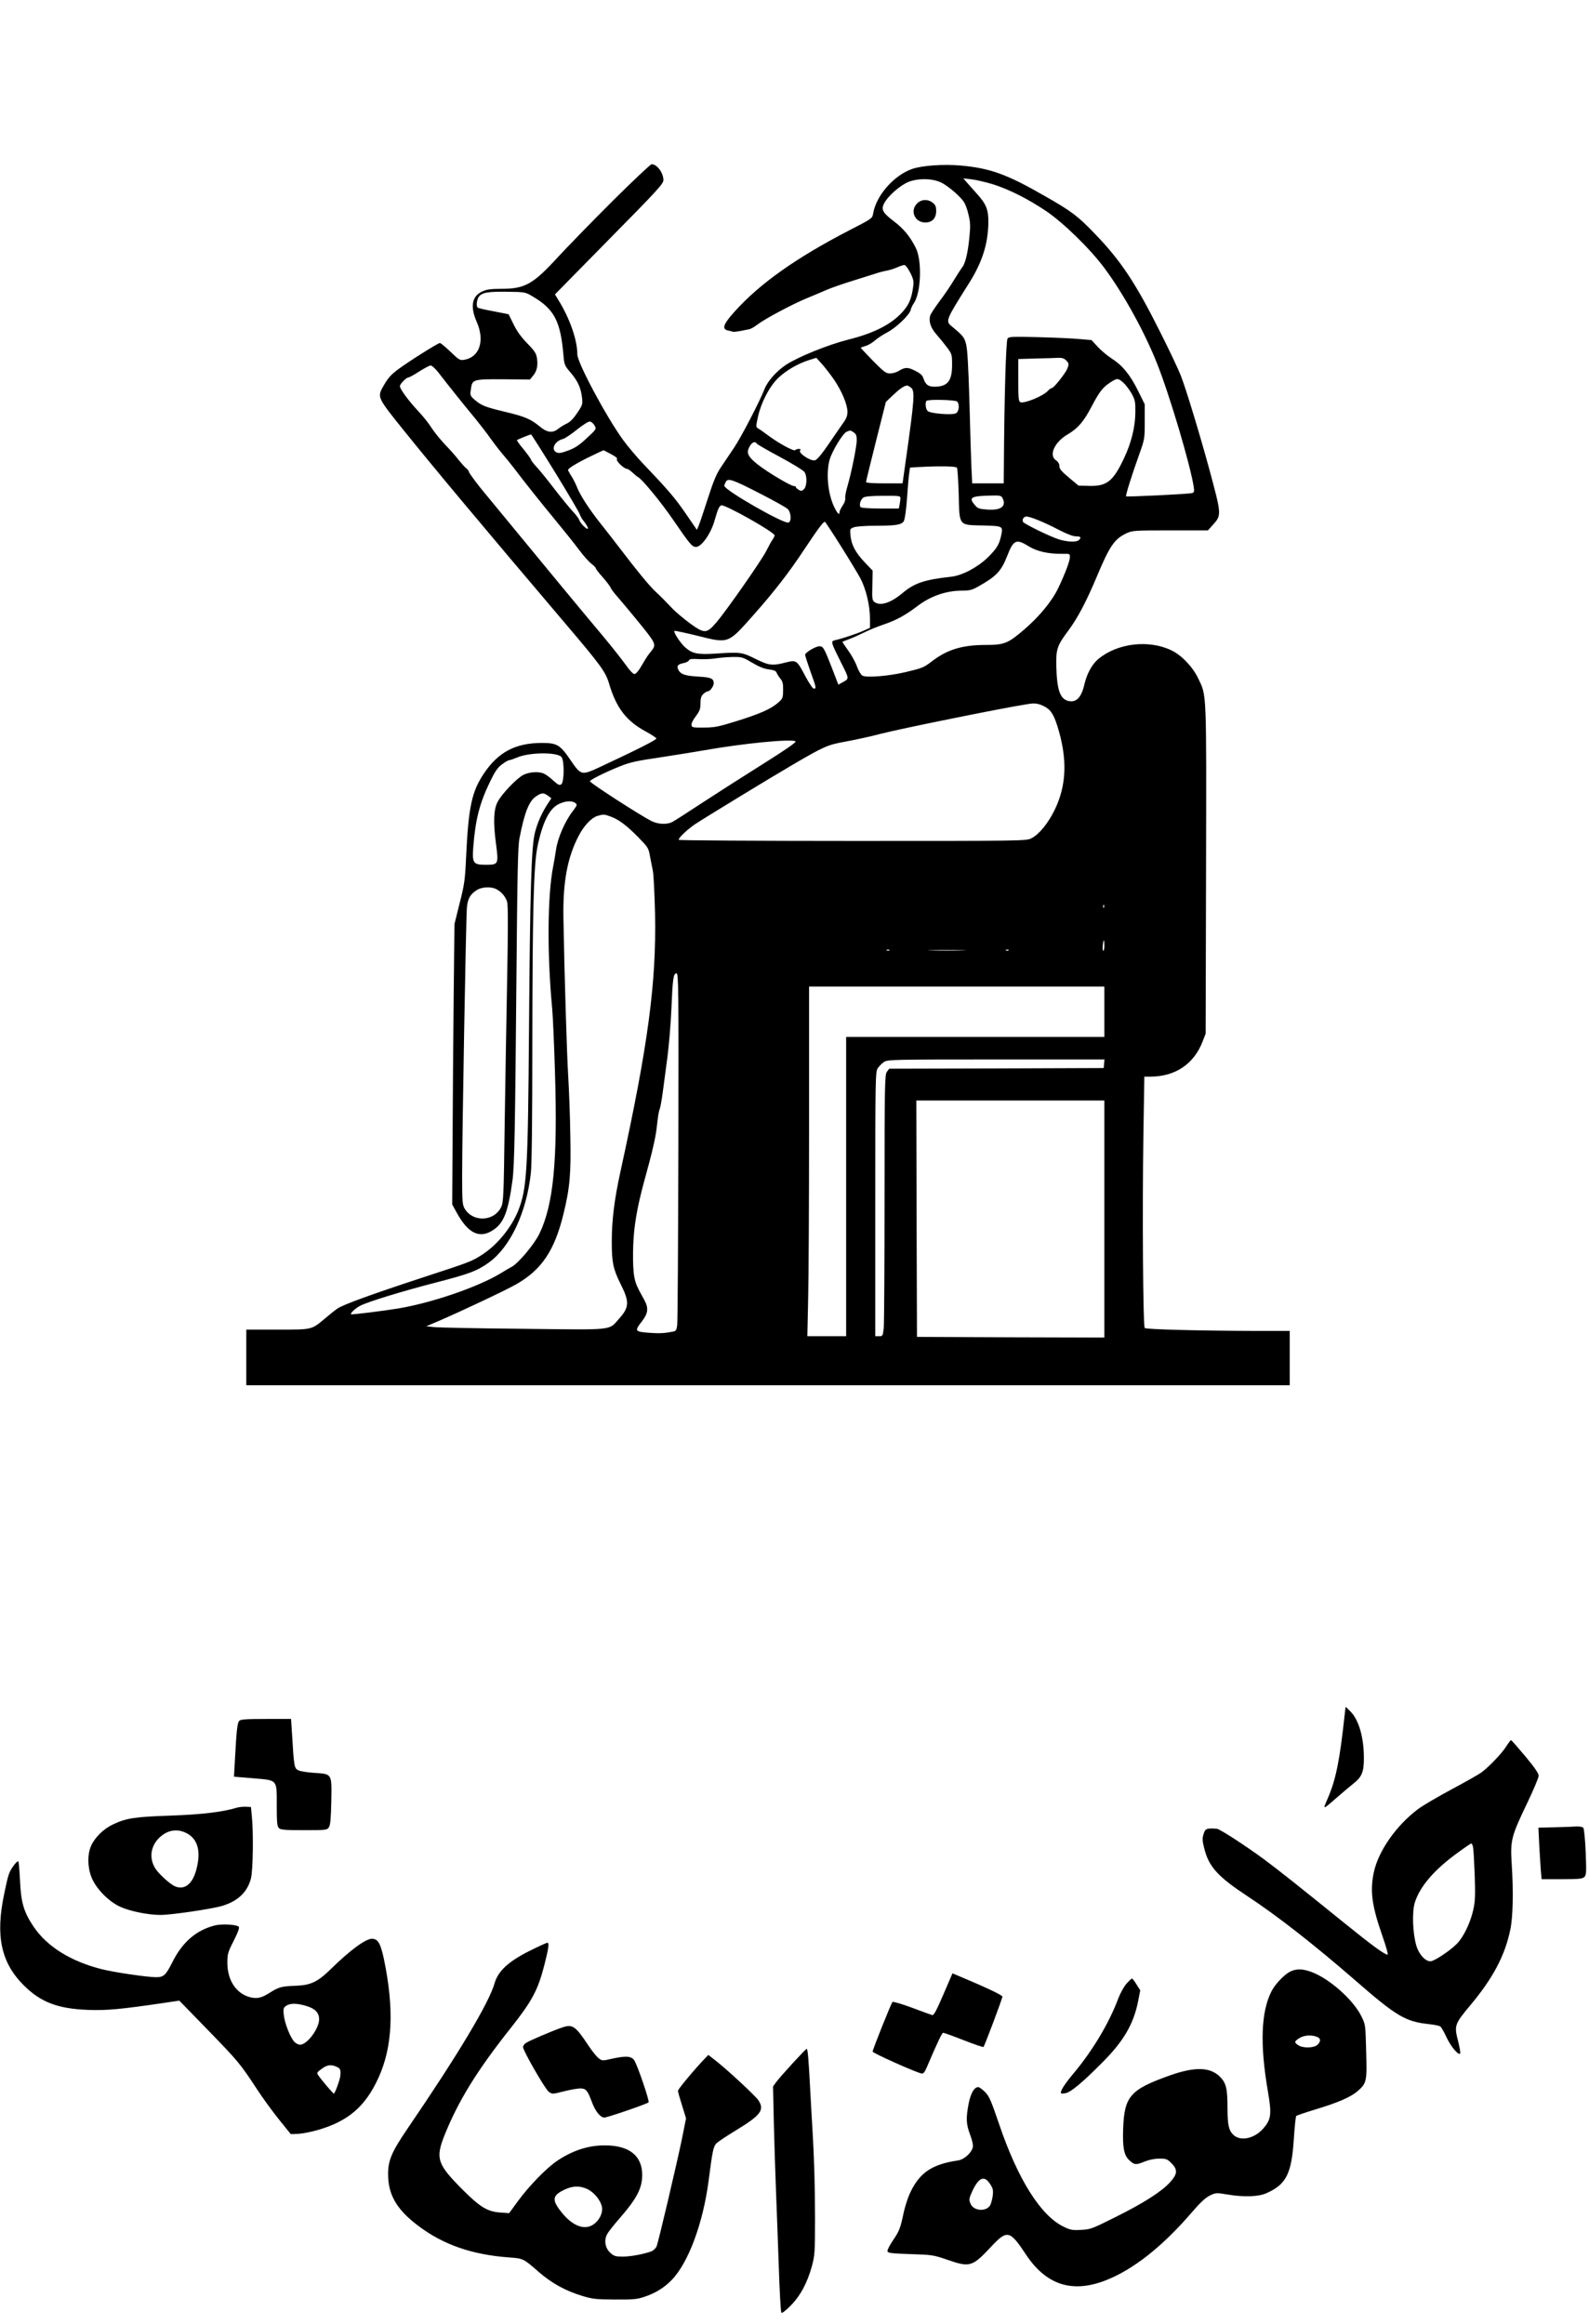 <?xml version="1.0" standalone="no"?>
<!DOCTYPE svg PUBLIC "-//W3C//DTD SVG 20010904//EN"
 "http://www.w3.org/TR/2001/REC-SVG-20010904/DTD/svg10.dtd">
<svg version="1.0" xmlns="http://www.w3.org/2000/svg"
 width="1200pt" height="1755pt" viewBox="0 0 1200 1755"
 preserveAspectRatio="xMidYMid meet">

<g transform="translate(0,1755) scale(0.1,-0.1)"
fill="#000000" stroke="none">
<path d="M4622 16028 c-156 -156 -340 -345 -410 -421 -187 -204 -248 -238
-427 -238 -75 0 -109 -4 -141 -19 -80 -35 -95 -114 -44 -230 63 -143 22 -268
-95 -287 -32 -5 -39 -1 -103 61 -38 36 -74 66 -80 66 -14 0 -235 -139 -314
-198 -57 -42 -79 -67 -117 -135 -42 -75 -38 -83 151 -318 220 -274 596 -724
1216 -1454 281 -330 316 -379 342 -468 54 -182 130 -281 274 -359 44 -24 81
-48 83 -54 3 -10 -146 -85 -435 -220 -131 -60 -135 -59 -216 60 -76 112 -101
126 -213 126 -200 0 -331 -69 -440 -233 -90 -135 -115 -249 -133 -627 -8 -177
-13 -210 -49 -351 l-39 -157 -6 -558 c-3 -308 -7 -784 -8 -1059 l-3 -500 33
-60 c87 -160 175 -202 278 -132 79 52 112 139 144 372 15 110 20 379 30 1525
7 799 11 999 23 1060 38 195 72 282 126 317 41 28 58 28 90 4 l25 -19 -26 -39
c-45 -69 -77 -139 -98 -219 -27 -105 -37 -426 -45 -1494 -8 -1066 -16 -1196
-81 -1361 -52 -129 -159 -260 -274 -334 -82 -52 -82 -52 -455 -174 -383 -126
-596 -203 -638 -233 -18 -12 -60 -46 -94 -75 -102 -85 -91 -83 -358 -83 l-235
0 0 -210 0 -210 3940 0 3940 0 0 205 0 205 -247 0 c-410 1 -837 11 -848 22
-13 12 -19 890 -10 1466 l7 432 42 0 c192 0 333 95 399 268 l22 57 3 1240 c3
1367 5 1308 -59 1442 -42 88 -126 176 -204 213 -170 81 -405 54 -549 -65 -48
-39 -87 -110 -106 -190 -23 -102 -62 -142 -122 -128 -64 16 -87 85 -91 273 -2
119 8 147 90 257 72 97 134 215 214 404 99 237 135 290 228 333 43 20 62 21
330 21 l283 0 39 43 c65 74 65 73 -32 432 -70 256 -174 599 -212 695 -17 44
-86 190 -154 325 -186 372 -298 541 -493 743 -130 136 -178 172 -380 287 -285
164 -412 210 -634 230 -131 12 -294 0 -368 -26 -138 -48 -272 -202 -294 -336
-6 -37 -8 -39 -178 -126 -404 -209 -680 -404 -872 -619 -83 -93 -94 -128 -46
-139 15 -3 32 -7 38 -9 9 -3 44 3 123 19 13 3 39 18 58 33 58 45 266 156 383
204 41 17 104 43 140 59 36 16 126 47 200 70 74 23 153 48 175 55 22 8 58 17
80 21 22 4 58 15 80 25 22 10 47 18 55 18 8 0 28 -26 44 -58 25 -50 28 -66 22
-107 -13 -98 -36 -146 -100 -210 -83 -82 -210 -144 -392 -189 -153 -39 -377
-130 -467 -189 -74 -49 -140 -124 -163 -183 -38 -97 -175 -361 -230 -443 -32
-47 -76 -114 -100 -149 -33 -48 -57 -106 -100 -240 -31 -97 -62 -189 -69 -204
l-12 -28 -83 121 c-82 119 -129 175 -320 375 -52 55 -123 139 -156 185 -129
179 -344 582 -344 644 0 109 -57 272 -144 412 l-25 41 409 416 c363 368 410
419 410 447 0 55 -48 120 -89 120 -8 0 -143 -127 -299 -282z m2489 142 c54
-28 143 -105 169 -146 11 -17 27 -61 35 -99 14 -57 14 -85 5 -174 -11 -112
-31 -194 -54 -220 -7 -9 -35 -52 -62 -96 -26 -44 -76 -117 -111 -163 -34 -46
-66 -94 -69 -108 -11 -43 5 -90 46 -137 22 -25 58 -69 80 -98 39 -52 40 -56
40 -134 0 -123 -34 -165 -134 -165 -47 0 -67 16 -83 65 -7 22 -23 36 -63 56
-56 28 -75 27 -125 -3 -16 -10 -45 -18 -64 -18 -30 0 -46 12 -128 95 -51 53
-93 97 -93 99 0 1 17 8 38 14 21 6 53 26 72 43 19 17 60 43 90 59 66 34 167
130 177 168 3 15 14 38 24 52 55 79 64 323 14 420 -43 85 -90 142 -162 197
-87 66 -100 90 -77 136 31 59 124 140 189 165 77 28 180 25 246 -8z m386 -11
c123 -39 259 -107 399 -200 133 -89 336 -287 445 -434 144 -194 302 -480 397
-720 96 -241 252 -768 277 -932 5 -34 3 -42 -12 -46 -24 -8 -493 -30 -499 -25
-5 6 43 160 98 313 42 118 43 122 43 251 l0 131 -52 105 c-59 119 -117 190
-201 243 -31 20 -78 60 -103 87 l-46 50 -94 8 c-52 5 -191 11 -310 14 -190 5
-219 4 -230 -10 -12 -15 -25 -448 -28 -981 l-1 -113 -119 0 -119 0 -6 123 c-3
67 -10 291 -15 497 -8 263 -15 391 -25 430 -14 54 -22 64 -110 137 -47 39 -43
47 131 323 100 158 145 298 147 460 1 99 -16 140 -93 224 -25 28 -57 64 -71
80 l-25 29 62 -7 c34 -4 106 -21 160 -37z m-3472 -849 c161 -95 208 -186 230
-441 6 -73 9 -80 52 -130 56 -65 79 -116 88 -189 6 -53 5 -58 -36 -118 -28
-43 -54 -69 -78 -80 -20 -9 -49 -27 -64 -39 -44 -36 -86 -30 -143 18 -64 54
-114 75 -263 110 -149 36 -176 47 -225 89 -35 31 -37 35 -30 79 10 77 14 78
244 77 l202 -2 23 28 c29 34 39 77 30 133 -5 36 -17 55 -73 112 -46 47 -79 93
-104 145 l-37 75 -111 22 c-62 11 -116 24 -121 27 -14 8 -10 57 6 82 24 33 68
41 216 39 135 -2 136 -2 194 -37z m2277 -632 c57 -85 98 -185 98 -238 0 -28
-9 -52 -31 -82 -17 -24 -67 -96 -111 -161 -55 -80 -88 -119 -104 -123 -32 -8
-127 55 -112 74 8 9 5 12 -10 12 -12 0 -23 -4 -26 -9 -8 -12 -123 50 -201 108
-34 25 -70 51 -80 56 -17 10 -17 14 -1 88 24 108 86 227 151 291 59 57 149
110 235 137 l55 17 45 -50 c25 -28 66 -82 92 -120z m1748 152 c23 -23 24 -29
10 -64 -13 -34 -102 -146 -116 -146 -6 0 -19 -9 -30 -21 -35 -39 -177 -98
-208 -86 -14 5 -16 30 -16 166 l0 160 133 4 c72 1 149 4 170 5 26 1 43 -4 57
-18z m-4740 -92 c62 -81 196 -249 281 -351 41 -51 90 -114 109 -142 19 -27 59
-80 89 -116 31 -36 72 -87 91 -112 92 -121 206 -264 316 -397 66 -80 146 -180
177 -222 32 -43 73 -89 92 -104 19 -14 35 -31 35 -36 0 -5 23 -35 51 -66 28
-32 54 -66 59 -77 4 -11 27 -43 52 -70 24 -28 84 -99 134 -160 162 -198 163
-200 122 -252 -26 -31 -35 -45 -79 -120 -18 -31 -38 -53 -48 -53 -10 0 -39 31
-68 73 -28 39 -104 135 -168 212 -174 207 -434 522 -655 791 -107 130 -209
254 -225 273 -59 69 -135 171 -135 180 0 6 -8 16 -17 23 -10 7 -36 36 -58 63
-21 28 -69 82 -106 120 -36 39 -82 95 -102 127 -19 31 -64 87 -100 125 -71 76
-137 165 -137 187 0 16 48 66 65 66 6 0 43 20 81 45 38 24 77 45 86 45 10 0
36 -24 58 -52z m5173 -77 c18 -16 46 -54 63 -83 26 -48 29 -61 28 -143 -1
-109 -30 -227 -84 -342 -83 -177 -130 -215 -263 -212 l-82 2 -60 50 c-75 63
-85 75 -85 103 0 12 -11 29 -25 38 -57 37 -12 138 88 196 77 45 121 96 181
211 58 110 83 143 139 180 54 35 59 35 100 0z m-1605 -37 c33 -23 29 -80 -39
-561 l-23 -163 -138 0 c-85 0 -138 4 -138 10 0 5 34 144 75 307 l75 298 56 53
c48 46 82 69 104 71 3 1 16 -6 28 -15z m350 -106 c20 -20 15 -76 -9 -89 -30
-15 -195 -2 -214 18 -15 15 -20 64 -8 76 12 13 218 8 231 -5z m-2738 -181 c15
-27 15 -27 -59 -96 -57 -53 -90 -75 -140 -93 -51 -19 -70 -22 -88 -14 -45 21
-14 86 48 101 15 4 62 35 105 70 46 37 87 63 99 62 10 -1 26 -14 35 -30z
m1958 -53 c17 -11 22 -25 22 -57 0 -49 -40 -245 -70 -348 -12 -39 -19 -80 -17
-91 3 -11 -5 -35 -19 -55 -13 -20 -24 -42 -24 -49 0 -29 -17 -12 -43 44 -46
99 -60 254 -31 353 20 67 100 198 128 209 29 12 29 12 54 -6z m-2254 -304 c98
-160 181 -301 184 -313 3 -12 18 -38 34 -57 15 -19 28 -41 28 -49 0 -20 -57
35 -66 63 -4 12 -26 41 -50 66 -23 25 -84 99 -135 165 -50 66 -111 141 -135
167 -24 26 -44 51 -44 57 0 5 -25 40 -55 77 -31 37 -54 69 -51 71 4 4 98 42
106 43 3 0 86 -131 184 -290z m1521 220 c3 -5 82 -51 176 -101 93 -50 176
-101 184 -113 22 -31 19 -109 -4 -130 -16 -15 -22 -15 -40 -4 -12 7 -21 16
-21 20 0 5 -7 8 -16 8 -22 0 -197 104 -267 159 -69 53 -89 85 -75 120 17 46
48 66 63 41z m-1101 -79 c35 -18 51 -32 45 -38 -11 -11 53 -73 75 -73 7 0 27
-13 43 -29 17 -15 34 -30 39 -32 30 -13 175 -189 268 -325 129 -188 143 -204
172 -204 41 0 111 98 139 195 27 94 36 113 52 119 25 10 403 -203 403 -227 0
-5 -8 -21 -18 -35 -10 -15 -30 -52 -45 -82 -32 -66 -306 -458 -377 -540 -74
-86 -89 -86 -197 -9 -47 35 -110 87 -138 117 -66 69 -81 84 -130 130 -45 43
-145 165 -267 326 -46 60 -111 143 -145 186 -82 103 -155 215 -177 275 -11 27
-30 64 -43 83 -12 19 -23 39 -23 43 0 13 72 56 174 105 50 24 92 44 94 44 1 0
27 -13 56 -29z m2613 -103 c4 -7 10 -97 13 -200 6 -243 -3 -232 184 -236 152
-4 152 -4 136 -79 -15 -67 -34 -97 -102 -164 -77 -74 -192 -135 -275 -144
-200 -22 -277 -47 -368 -124 -90 -75 -167 -99 -211 -67 -17 13 -19 25 -16 126
l2 111 -59 62 c-70 74 -101 131 -108 202 -5 52 -5 52 27 64 18 6 90 11 159 11
157 0 198 7 216 34 8 13 18 80 25 176 6 85 13 172 17 192 l5 37 62 4 c161 9
285 7 293 -5z m-1487 -195 c102 -52 195 -104 208 -116 26 -24 31 -94 7 -103
-34 -13 -485 245 -485 278 0 5 5 18 11 29 16 31 51 19 259 -88z m1060 -33 c0
-10 -3 -32 -6 -49 l-6 -31 -137 0 c-75 0 -142 4 -149 9 -17 10 -6 57 18 74 12
8 62 13 149 13 118 1 131 -1 131 -16z m770 1 c33 -63 -9 -96 -112 -89 -67 5
-75 8 -100 39 -44 53 -23 64 129 67 62 2 74 -1 83 -17z m268 -168 c37 -14 109
-48 160 -75 59 -30 105 -48 127 -48 37 0 43 -8 23 -28 -17 -17 -84 -15 -148 4
-59 17 -265 117 -274 133 -10 16 5 41 26 41 11 0 50 -12 86 -27z m-1492 -190
c62 -98 129 -209 150 -247 43 -80 74 -206 74 -309 l0 -68 -52 -23 c-54 -24
-161 -59 -211 -70 -35 -8 -34 -12 45 -170 64 -127 63 -120 6 -151 l-27 -15
-51 133 c-58 148 -64 157 -93 157 -27 0 -107 -48 -107 -64 0 -7 18 -63 40
-125 45 -125 46 -131 26 -131 -8 0 -36 41 -62 90 -67 127 -69 128 -152 107
-100 -26 -126 -22 -227 28 -101 50 -113 52 -296 40 -143 -9 -180 -1 -235 47
-36 32 -90 115 -81 124 2 3 81 -14 175 -37 235 -59 229 -61 416 150 161 181
275 328 391 504 103 155 142 207 154 207 4 0 56 -80 117 -177z m1424 -9 c63
-39 152 -58 258 -56 49 1 52 0 52 -23 0 -30 -34 -121 -88 -235 -47 -99 -144
-217 -260 -316 -119 -102 -149 -114 -284 -114 -181 0 -294 -34 -412 -125 -61
-46 -69 -50 -201 -81 -123 -29 -290 -43 -322 -26 -11 6 -30 37 -42 71 -12 33
-42 87 -67 121 -25 34 -44 63 -42 64 2 1 26 11 53 21 28 10 79 33 115 51 36
18 101 44 145 59 92 31 162 69 250 136 102 78 219 119 342 119 55 0 75 5 122
32 135 76 172 115 216 227 49 126 69 135 165 75z m-2090 -878 c50 -30 89 -46
126 -51 36 -4 54 -11 58 -23 3 -9 16 -30 28 -45 19 -23 23 -40 22 -90 -1 -58
-3 -63 -40 -95 -55 -47 -135 -82 -314 -138 -135 -42 -166 -48 -245 -48 -83 -1
-90 1 -93 19 -2 12 13 41 33 67 29 39 35 55 35 97 0 39 5 55 22 71 12 11 27
20 34 20 16 0 44 39 44 60 -1 37 -18 45 -117 51 -103 6 -135 18 -152 55 -12
27 -1 39 46 48 17 4 34 13 36 20 4 10 23 12 74 9 37 -2 93 0 123 5 30 5 89 10
130 11 73 1 79 -1 150 -43z m2196 -325 c55 -25 79 -59 109 -153 77 -245 71
-446 -20 -633 -49 -101 -118 -186 -176 -215 -37 -20 -66 -20 -1348 -20 -720 0
-1312 4 -1315 8 -7 11 66 80 124 119 71 47 569 351 734 447 239 140 266 152
401 176 66 12 188 38 270 60 158 40 921 195 1105 223 52 9 76 6 116 -12z
m-1868 -269 c8 -6 -73 -62 -240 -167 -139 -87 -345 -219 -457 -292 -112 -74
-217 -141 -234 -150 -42 -21 -108 -18 -159 8 -89 46 -451 279 -463 299 -5 8
107 65 221 111 85 34 120 42 329 73 88 13 228 36 310 50 300 53 660 88 693 68z
m-1769 -117 c24 -23 23 -193 -1 -208 -13 -9 -25 -3 -62 31 -26 24 -58 47 -72
52 -41 16 -105 11 -151 -11 -49 -24 -164 -144 -195 -204 -30 -57 -34 -151 -13
-311 21 -163 21 -164 -80 -164 -91 0 -100 13 -91 132 16 209 48 333 126 494
39 81 58 108 92 133 23 17 47 31 54 31 7 0 33 9 59 20 90 39 297 42 334 5z
m105 -348 c17 -13 16 -16 -19 -63 -57 -73 -111 -197 -125 -284 -6 -41 -16
-100 -22 -130 -44 -220 -47 -665 -8 -1075 5 -55 15 -271 21 -480 21 -668 -11
-1002 -118 -1222 -38 -79 -160 -224 -209 -249 -15 -8 -53 -30 -85 -50 -169
-102 -514 -221 -769 -264 -109 -18 -355 -49 -359 -44 -8 7 34 46 69 64 63 32
315 109 570 175 253 65 316 89 404 153 161 118 282 376 315 675 7 61 11 408
11 944 1 1038 10 1376 39 1521 39 186 91 289 164 322 49 23 96 25 121 7z m265
-102 c61 -21 124 -68 211 -157 74 -76 78 -81 89 -146 7 -37 17 -87 22 -112 5
-25 12 -169 16 -320 10 -522 -52 -990 -261 -1945 -47 -215 -66 -368 -66 -534
0 -153 11 -204 64 -311 71 -141 70 -180 -10 -269 -80 -89 -25 -83 -722 -75
-339 3 -643 9 -675 13 l-58 6 103 44 c173 75 495 227 576 273 192 109 290 255
357 530 49 200 58 303 52 595 -2 147 -10 349 -16 448 -10 164 -28 740 -36
1190 -5 275 30 463 117 627 40 76 96 134 140 147 46 13 50 13 97 -4z m-861
-549 c39 -20 71 -58 82 -97 7 -22 7 -222 0 -579 -6 -300 -14 -802 -19 -1116
-7 -531 -9 -574 -27 -610 -53 -108 -211 -115 -274 -12 -18 30 -20 51 -20 253
0 310 29 1947 36 2022 6 68 26 102 78 134 37 22 106 25 144 5z m4589 -138 c-3
-8 -6 -5 -6 6 -1 11 2 17 5 13 3 -3 4 -12 1 -19z m3 -288 c0 -22 -3 -40 -8
-40 -4 0 -6 18 -4 40 2 22 6 40 8 40 2 0 4 -18 4 -40z m-1623 -36 c-3 -3 -12
-4 -19 -1 -8 3 -5 6 6 6 11 1 17 -2 13 -5z m551 -1 c-65 -2 -171 -2 -235 0
-65 1 -12 3 117 3 129 0 182 -2 118 -3z m349 1 c-3 -3 -12 -4 -19 -1 -8 3 -5
6 6 6 11 1 17 -2 13 -5z m-2494 -1481 c-2 -720 -5 -1327 -9 -1350 -4 -34 -10
-44 -27 -47 -68 -14 -105 -16 -187 -10 -105 8 -109 14 -55 83 50 63 55 103 20
166 -56 101 -65 121 -75 174 -15 80 -12 279 6 400 19 130 38 212 104 451 32
118 55 223 61 290 6 58 15 113 20 122 5 10 16 69 24 130 8 62 24 181 35 263
11 83 25 245 30 360 10 237 15 275 39 275 15 0 16 -106 14 -1307z m3217 1017
l0 -190 -975 0 -975 0 0 -1130 0 -1130 -147 0 -146 0 6 278 c4 152 7 746 7
1320 l0 1042 1115 0 1115 0 0 -190z m-2 -392 l-3 -33 -810 -3 -810 -2 -17 -23
c-16 -20 -18 -86 -18 -948 0 -509 -3 -954 -6 -988 -7 -59 -8 -61 -35 -61 l-29
0 0 998 c0 960 1 998 19 1026 10 15 32 37 47 47 28 18 63 19 847 19 l818 0 -3
-32z m2 -1173 l0 -895 -707 2 -708 3 -3 893 -2 892 710 0 710 0 0 -895z"/>
<path d="M6926 16014 c-56 -56 -18 -144 62 -144 52 0 82 32 82 87 0 33 -6 46
-26 62 -37 29 -85 27 -118 -5z"/>
<path d="M10155 4604 c-37 -345 -66 -491 -128 -634 -39 -90 -42 -90 73 10 41
36 96 82 121 102 64 51 79 87 79 192 0 159 -39 292 -104 355 l-34 33 -7 -58z"/>
<path d="M1807 4556 c-15 -15 -21 -75 -33 -297 l-7 -125 144 -12 c188 -16 179
-5 179 -207 0 -126 3 -156 16 -169 13 -13 45 -16 189 -16 170 0 175 1 189 23
11 16 15 66 18 195 4 212 7 206 -131 215 -50 3 -103 12 -118 19 -31 15 -33 28
-48 281 l-7 107 -188 0 c-150 0 -192 -3 -203 -14z"/>
<path d="M11375 4363 c-32 -52 -129 -153 -185 -195 -19 -15 -120 -72 -225
-128 -104 -56 -219 -123 -255 -150 -164 -122 -301 -317 -335 -478 -30 -141
-15 -253 65 -481 27 -78 45 -141 39 -141 -22 0 -123 74 -329 241 -330 267
-496 399 -600 476 -141 104 -339 233 -361 234 -78 5 -87 2 -100 -41 -10 -32
-9 -51 5 -106 34 -139 102 -214 323 -360 224 -147 501 -363 813 -634 319 -278
384 -316 566 -335 38 -4 75 -12 82 -18 7 -5 28 -42 46 -81 32 -69 89 -137 103
-123 4 4 -4 47 -16 96 -30 115 -26 127 91 267 172 205 263 376 304 574 20 97
24 289 10 500 -11 173 -2 206 115 450 49 102 89 197 89 211 0 18 -31 63 -101
147 -56 67 -104 122 -108 122 -3 0 -19 -21 -36 -47z m-251 -760 c4 -16 9 -112
13 -214 5 -153 3 -199 -11 -261 -22 -98 -74 -206 -125 -257 -54 -54 -171 -131
-198 -131 -41 0 -89 54 -108 122 -27 95 -32 252 -10 323 39 122 148 248 325
376 52 38 98 69 101 69 4 0 10 -12 13 -27z"/>
<path d="M1785 3899 c-100 -31 -263 -51 -500 -59 -267 -9 -333 -19 -433 -67
-69 -32 -137 -99 -164 -161 -28 -63 -28 -158 2 -235 32 -85 128 -184 217 -225
74 -34 212 -62 305 -62 83 0 394 46 471 70 115 36 185 103 212 205 16 62 20
354 6 480 l-6 60 -40 2 c-22 1 -53 -3 -70 -8z m-375 -192 c86 -45 110 -141 71
-281 -29 -104 -89 -150 -159 -120 -38 16 -125 95 -151 138 -45 75 -34 163 29
226 62 62 138 75 210 37z"/>
<path d="M11742 3752 l-124 -3 6 -127 c4 -70 9 -157 12 -194 l6 -68 153 0
c130 0 156 3 170 17 15 15 16 35 10 187 -4 94 -12 177 -18 184 -6 7 -27 11
-51 10 -23 -2 -97 -4 -164 -6z"/>
<path d="M107 3468 c-39 -53 -44 -67 -76 -222 -66 -315 -23 -516 148 -687 128
-128 256 -177 486 -186 141 -5 242 4 575 53 l114 17 218 -224 c228 -235 242
-252 368 -444 43 -66 118 -169 167 -230 l89 -110 56 2 c30 2 96 14 144 28 232
66 362 177 461 393 108 235 121 521 42 900 -25 117 -45 152 -90 152 -48 0
-164 -85 -309 -227 -102 -100 -153 -124 -272 -128 -103 -4 -122 -9 -192 -53
-62 -40 -98 -47 -152 -32 -102 29 -166 127 -167 257 0 67 3 80 48 168 33 66
45 99 38 106 -17 17 -127 23 -180 10 -142 -36 -247 -127 -323 -281 -48 -95
-64 -110 -121 -110 -67 0 -319 37 -413 61 -235 60 -412 171 -514 323 -73 109
-94 182 -101 348 -4 75 -9 140 -13 143 -3 3 -17 -9 -31 -27z m2202 -1064 c70
-20 101 -52 101 -101 0 -72 -91 -193 -144 -193 -12 0 -32 10 -44 23 -30 32
-73 141 -79 203 -5 45 -3 53 18 68 30 20 80 20 148 0z m244 -466 c17 -9 21
-24 17 -63 -2 -28 -41 -135 -49 -134 -6 0 -92 101 -118 139 -12 18 -10 22 29
50 43 31 73 33 121 8z"/>
<path d="M3998 2818 c-158 -79 -237 -152 -263 -244 -42 -148 -275 -537 -653
-1091 -132 -193 -157 -256 -150 -382 8 -139 75 -244 226 -358 189 -143 406
-218 684 -239 110 -8 109 -7 229 -112 98 -84 199 -140 324 -178 81 -25 106
-27 250 -28 142 -1 167 2 226 22 82 28 147 69 202 126 126 130 236 428 278
746 30 232 36 262 61 287 13 12 79 56 148 98 186 113 216 153 167 226 -24 35
-235 231 -325 301 l-53 41 -23 -24 c-77 -80 -206 -234 -206 -247 0 -8 14 -58
31 -111 l30 -97 -31 -155 c-40 -193 -177 -775 -191 -811 -6 -14 -23 -31 -37
-37 -53 -21 -158 -41 -219 -41 -54 0 -67 4 -93 28 -39 34 -50 94 -26 139 8 17
49 69 90 116 136 156 176 233 176 335 -1 145 -99 222 -283 222 -124 0 -241
-38 -357 -115 -81 -54 -214 -190 -300 -308 l-65 -89 -66 5 c-97 6 -153 40
-287 174 -190 191 -204 234 -136 407 105 262 246 491 504 816 158 200 202 282
250 468 33 128 39 172 24 172 -7 0 -68 -28 -136 -62z m440 -1799 c50 -25 99
-85 108 -135 8 -44 -20 -102 -66 -132 -68 -46 -161 -9 -245 100 -69 88 -63
121 29 164 63 30 117 30 174 3z"/>
<path d="M9739 2660 c-43 -23 -111 -95 -137 -147 -79 -155 -88 -401 -27 -755
30 -175 25 -212 -36 -282 -66 -74 -168 -97 -222 -49 -37 33 -47 76 -47 205 0
151 -11 192 -61 240 -74 70 -187 72 -372 7 -301 -107 -346 -157 -355 -402 -5
-145 6 -202 47 -240 38 -35 49 -36 113 -10 37 15 78 23 114 23 50 0 59 -3 90
-34 50 -50 47 -83 -13 -148 -67 -71 -199 -155 -412 -261 -174 -87 -187 -92
-257 -95 -65 -4 -81 -1 -132 24 -173 83 -347 361 -487 775 -60 176 -74 209
-106 242 -20 20 -43 37 -51 37 -31 0 -57 -46 -73 -125 -21 -111 -19 -153 11
-234 18 -47 24 -80 20 -97 -11 -43 -67 -92 -112 -98 -199 -29 -292 -94 -364
-251 -15 -33 -35 -96 -45 -140 -25 -121 -34 -143 -82 -213 -24 -36 -43 -72
-41 -81 3 -14 27 -17 173 -22 163 -5 175 -7 277 -42 173 -60 190 -55 334 99
120 128 140 124 261 -59 152 -230 348 -295 601 -197 209 81 431 256 654 516
63 73 101 108 134 125 46 22 50 22 133 8 127 -21 235 -17 295 10 150 66 190
147 207 411 6 91 14 168 18 172 4 4 65 25 137 47 177 53 274 95 327 141 68 60
71 72 64 302 -5 199 -5 200 -36 263 -62 125 -240 283 -376 334 -68 26 -119 26
-166 1z m205 -490 c31 -11 33 -33 6 -60 -25 -25 -109 -28 -145 -4 -33 21 -31
30 8 54 35 22 90 26 131 10z m-2468 -1110 c23 -35 26 -47 21 -91 -4 -28 -13
-62 -21 -74 -31 -47 -121 -40 -145 11 -15 34 -14 42 13 101 48 101 89 118 132
53z"/>
<path d="M7124 2489 c-52 -121 -72 -159 -84 -155 -8 2 -78 27 -154 56 -76 28
-142 47 -146 43 -11 -12 -150 -360 -150 -375 1 -11 310 -150 368 -165 15 -3
24 7 42 49 84 196 114 258 123 258 7 0 76 -25 155 -56 79 -31 146 -54 149 -51
9 9 143 366 143 380 0 12 -131 73 -346 163 l-31 13 -69 -160z"/>
<path d="M8508 2572 c-20 -22 -47 -72 -63 -113 -69 -185 -193 -392 -334 -561
-74 -88 -109 -144 -97 -155 3 -3 19 -2 36 2 39 9 122 78 264 220 170 169 245
296 281 473 l16 83 -28 44 c-15 25 -31 45 -34 45 -4 0 -22 -17 -41 -38z"/>
<path d="M4245 2240 c-76 -26 -247 -99 -272 -116 -13 -8 -23 -22 -23 -32 1
-29 166 -316 194 -337 27 -19 27 -19 114 3 48 12 104 22 124 22 43 0 55 -14
88 -103 26 -70 64 -117 94 -117 22 0 323 103 334 115 9 9 -88 293 -110 320
-24 30 -63 32 -168 9 -69 -16 -73 -16 -98 3 -15 11 -49 53 -77 95 -100 151
-121 165 -200 138z"/>
<path d="M5985 1969 c-55 -60 -111 -124 -124 -142 l-23 -32 6 -280 c4 -154 11
-379 16 -501 5 -121 14 -377 21 -570 6 -192 15 -353 20 -358 5 -5 35 18 71 55
74 75 125 172 160 299 21 79 23 104 23 360 0 248 -7 470 -20 680 -3 41 -9 161
-15 265 -13 254 -20 335 -28 334 -4 0 -52 -50 -107 -110z"/>
</g>
</svg>
